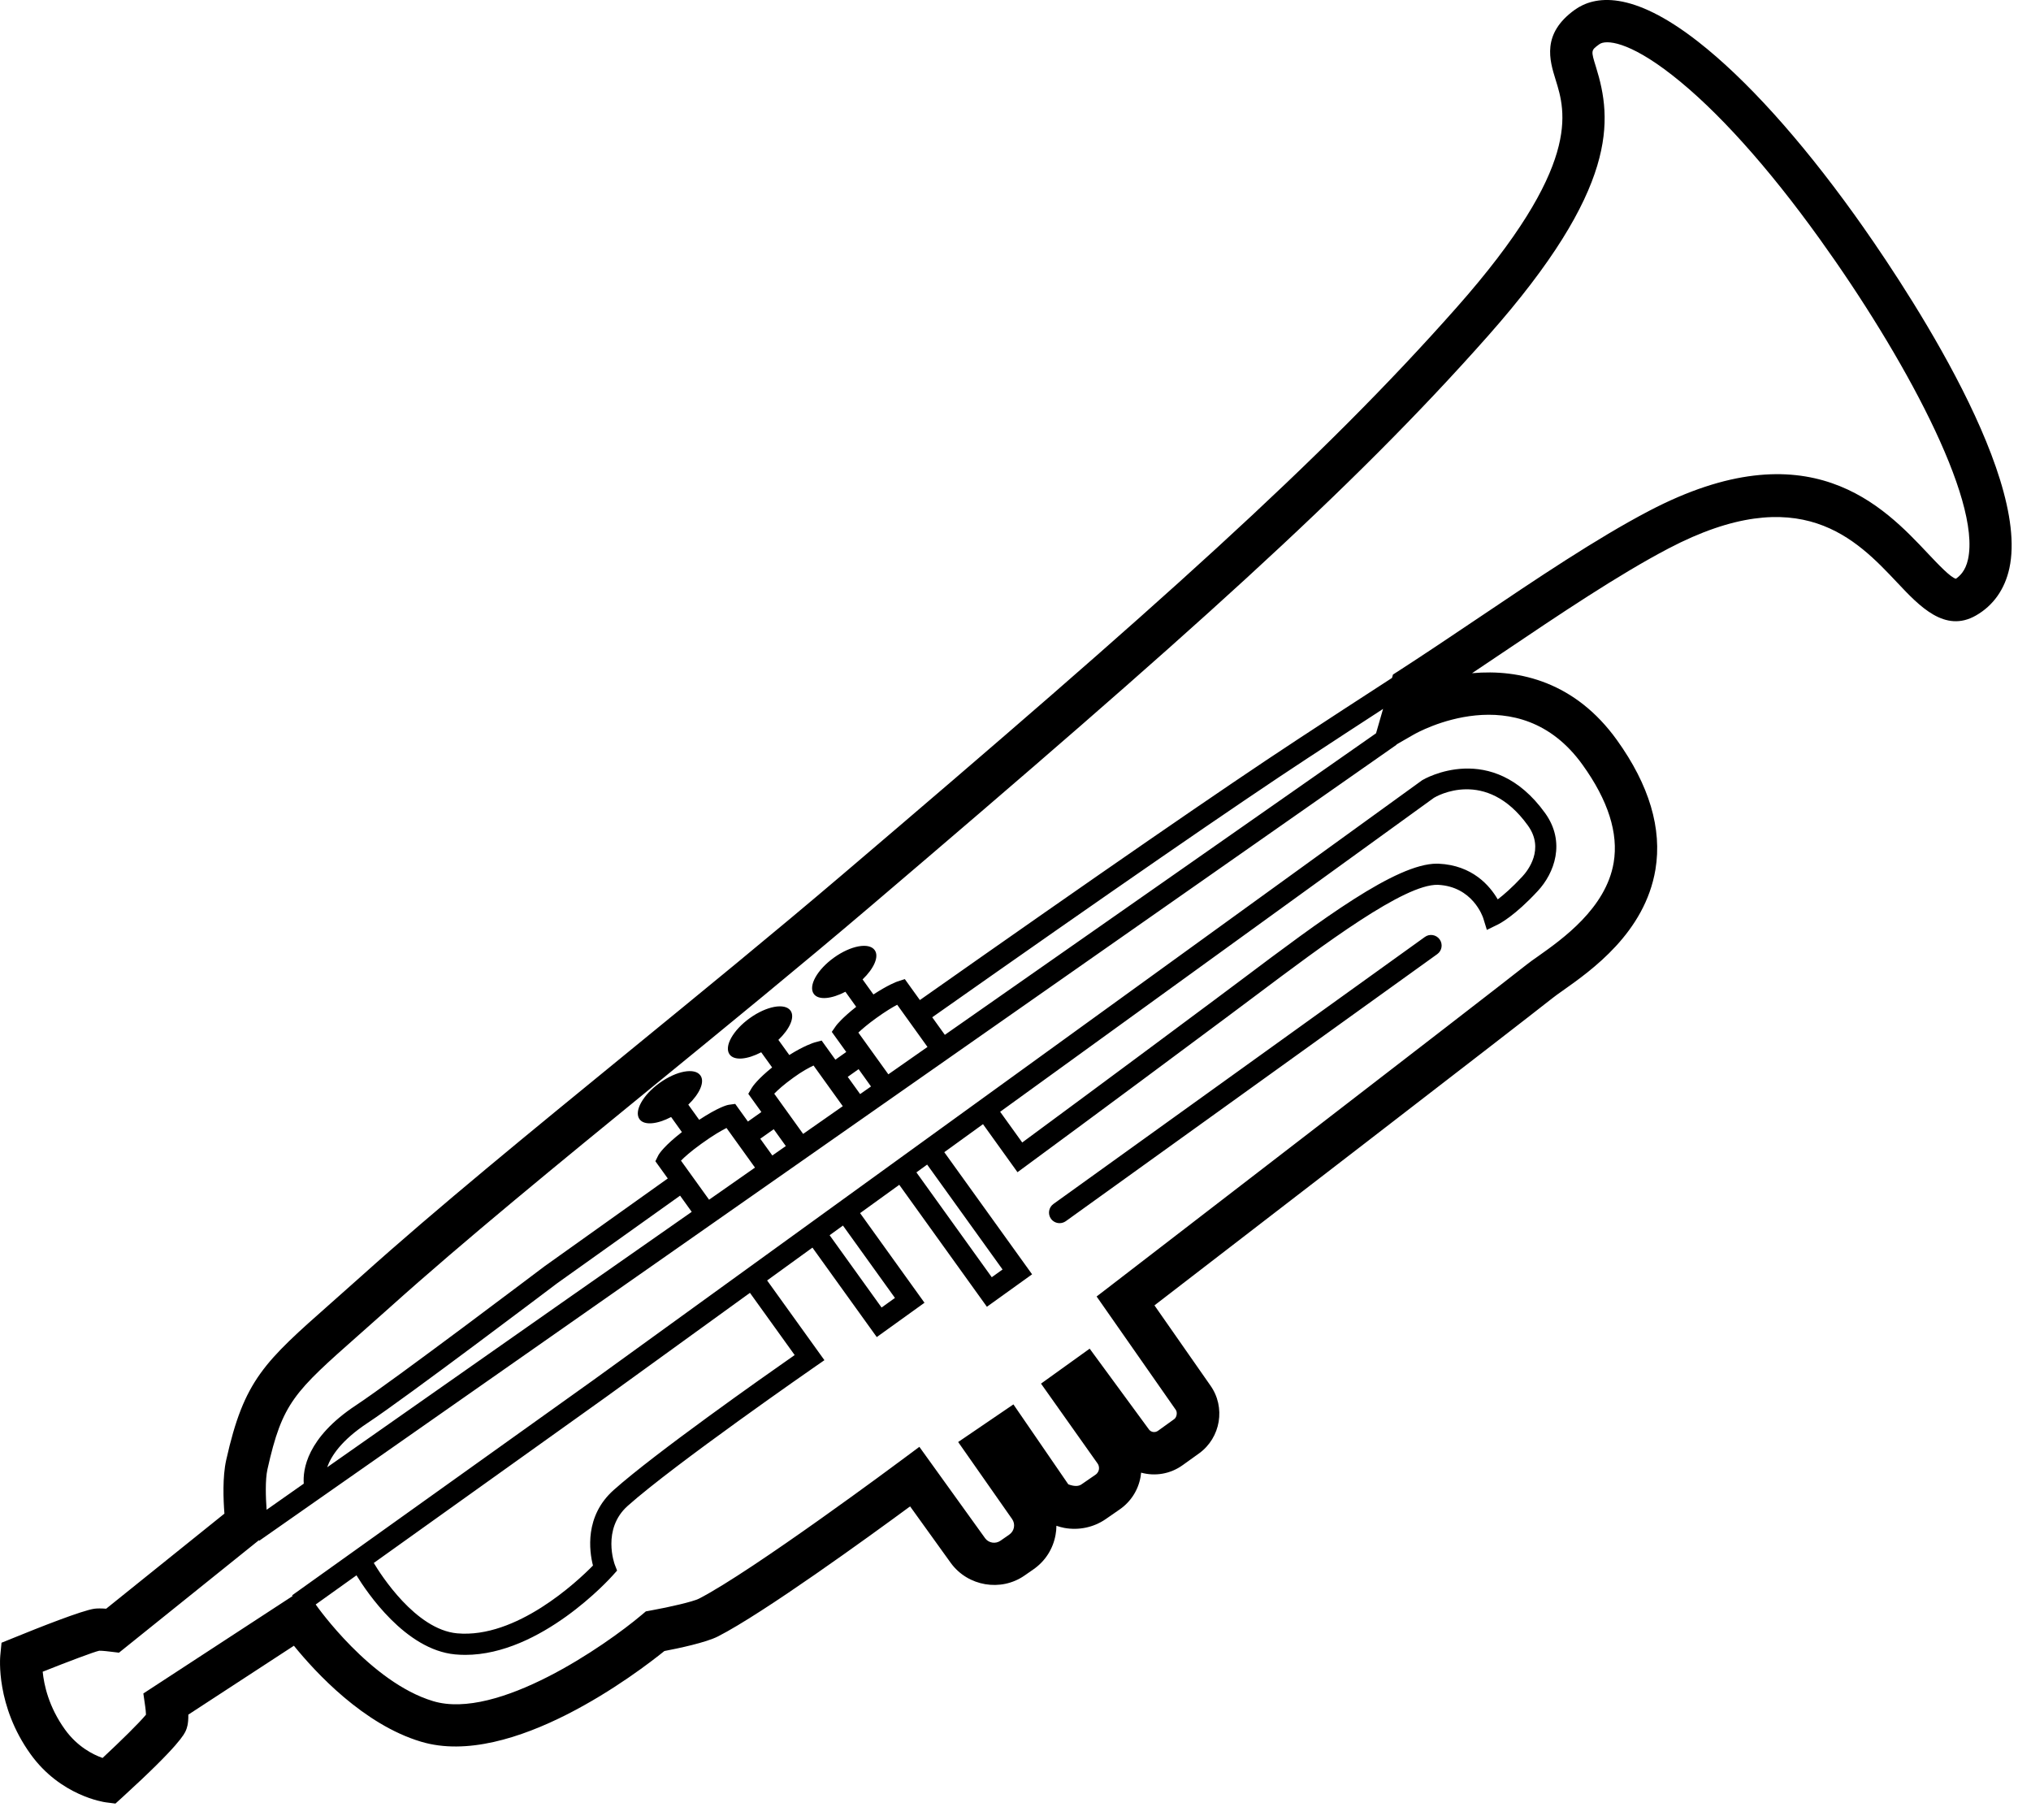 <svg width="48" height="43" viewBox="0 0 48 43" fill="none" xmlns="http://www.w3.org/2000/svg">
<path d="M43.823 5.068C42.536 3.278 41.26 1.866 40.134 0.986C38.564 -0.242 37.681 -0.101 37.217 0.232C36.428 0.799 36.623 1.426 36.765 1.884C37.001 2.642 37.396 3.911 34.421 7.271C31.219 10.889 27.358 14.327 19.914 20.664C18.295 22.043 16.563 23.457 14.873 24.838C12.532 26.751 10.32 28.557 8.547 30.149L7.83 30.786C6.247 32.185 5.769 32.607 5.346 34.502C5.257 34.899 5.278 35.439 5.304 35.768L2.509 38.015C2.391 38.006 2.299 38.007 2.234 38.015C1.946 38.053 0.908 38.464 0.316 38.706L0.036 38.819L0.007 39.119C0.002 39.167 -0.101 40.307 0.723 41.453C1.43 42.436 2.453 42.584 2.497 42.59L2.728 42.62L2.9 42.464C4.249 41.233 4.359 40.974 4.395 40.889C4.413 40.844 4.455 40.746 4.451 40.518L6.946 38.89C7.461 39.525 8.593 40.751 9.949 41.157C12.095 41.804 15.096 39.504 15.702 39.015C16.032 38.952 16.687 38.815 16.972 38.668C18.047 38.118 20.525 36.321 21.509 35.597L22.473 36.937C22.875 37.486 23.656 37.62 24.215 37.23L24.425 37.084C24.703 36.891 24.888 36.601 24.947 36.268C24.96 36.197 24.967 36.126 24.967 36.055C25.027 36.077 25.09 36.093 25.155 36.106C25.495 36.168 25.849 36.093 26.13 35.899L26.461 35.67C26.724 35.488 26.9 35.214 26.956 34.899C26.962 34.866 26.966 34.833 26.969 34.8C27.296 34.889 27.655 34.836 27.953 34.621L28.335 34.347C28.853 33.975 28.972 33.25 28.603 32.736L27.284 30.847C28.999 29.527 35.822 24.275 36.69 23.587C36.752 23.537 36.836 23.478 36.934 23.409C37.612 22.93 38.874 22.039 39.124 20.549C39.285 19.583 38.979 18.553 38.214 17.488C37.234 16.124 35.923 15.805 34.79 15.908C35.024 15.752 35.259 15.593 35.495 15.435C36.845 14.526 38.242 13.585 39.433 12.961C42.544 11.332 43.871 12.741 44.84 13.769C45.367 14.329 45.967 14.963 46.698 14.545C47.108 14.311 47.381 13.925 47.489 13.428C47.994 11.107 44.81 6.443 43.823 5.068ZM37.401 18.072C38.006 18.912 38.254 19.691 38.137 20.384C37.956 21.463 36.916 22.197 36.357 22.593C36.241 22.674 36.142 22.744 36.069 22.803C35.102 23.57 26.384 30.279 26.296 30.346L25.917 30.637L27.787 33.314C27.831 33.374 27.812 33.491 27.751 33.535L27.37 33.809C27.3 33.861 27.204 33.846 27.156 33.782L25.753 31.87L24.603 32.696L25.94 34.584C25.979 34.64 25.976 34.697 25.971 34.725C25.966 34.754 25.949 34.808 25.893 34.847L25.561 35.076C25.501 35.117 25.412 35.136 25.248 35.076L23.951 33.187L22.645 34.076L23.92 35.897C23.96 35.954 23.975 36.024 23.963 36.093C23.951 36.162 23.912 36.222 23.854 36.263L23.644 36.409C23.527 36.49 23.365 36.463 23.283 36.351L21.728 34.19L21.32 34.493C21.285 34.52 17.771 37.136 16.516 37.779C16.383 37.847 15.829 37.976 15.395 38.054L15.264 38.078L15.162 38.164C14.307 38.885 11.755 40.658 10.236 40.199C8.754 39.755 7.486 37.95 7.473 37.932L7.461 37.915L8.425 37.226C8.668 37.623 9.58 38.986 10.758 39.095C10.838 39.102 10.917 39.106 10.996 39.106C12.784 39.106 14.411 37.308 14.482 37.228L14.584 37.114L14.529 36.972C14.526 36.964 14.217 36.135 14.836 35.584C15.941 34.599 19.241 32.31 19.275 32.287L19.484 32.142L18.13 30.258L19.201 29.482L20.721 31.596L21.849 30.785L20.327 28.667L21.253 27.998L23.324 30.88L24.392 30.113L22.317 27.227L23.232 26.565L24.047 27.7L24.251 27.55C24.251 27.55 25.991 26.273 28.99 24.039L29.645 23.549C31.314 22.295 33.192 20.89 33.98 20.909C34.805 20.947 35.044 21.666 35.054 21.695L35.14 21.974L35.402 21.846C35.441 21.827 35.8 21.643 36.344 21.054C36.733 20.636 37.011 19.904 36.518 19.216C35.261 17.468 33.646 18.415 33.613 18.436L14.02 32.614L6.904 37.698L6.916 37.715L3.388 40.018L3.433 40.333C3.441 40.386 3.448 40.463 3.45 40.519C3.301 40.702 2.855 41.141 2.424 41.542C2.197 41.462 1.828 41.276 1.535 40.869C1.151 40.335 1.039 39.814 1.009 39.504C1.609 39.265 2.228 39.032 2.345 39.008C2.42 39.006 2.598 39.028 2.603 39.029L2.812 39.054L6.118 36.397L6.127 36.409L33.007 17.598L33.003 17.593L33.405 17.362C33.505 17.303 35.89 15.968 37.401 18.072ZM17.724 30.551L18.781 32.021C18.027 32.547 15.48 34.34 14.503 35.211C13.812 35.827 13.927 36.654 14.014 36.995C13.639 37.378 12.203 38.723 10.804 38.597C9.822 38.507 8.994 37.203 8.834 36.934L14.312 33.02L17.724 30.551ZM19.922 28.961L21.151 30.671L20.835 30.898L19.607 29.189L19.922 28.961ZM21.912 27.52L23.694 29.999L23.439 30.182L21.658 27.704L21.912 27.52ZM23.637 26.272L33.889 18.853C33.938 18.822 35.121 18.129 36.111 19.509C36.51 20.064 36.11 20.572 35.977 20.715C35.734 20.977 35.535 21.148 35.397 21.253C35.208 20.928 34.797 20.447 34.002 20.41C33.987 20.409 33.972 20.409 33.957 20.409C32.993 20.409 31.22 21.74 29.345 23.149L28.691 23.638C26.291 25.426 24.698 26.6 24.159 26.998L23.637 26.272ZM16.572 27.031C16.864 26.82 17.058 26.711 17.17 26.655L17.843 27.591L16.758 28.35L16.094 27.427C16.177 27.342 16.323 27.21 16.572 27.031ZM18.759 25.46C18.955 25.318 19.117 25.231 19.227 25.179L19.918 26.14L18.981 26.795L18.298 25.845C18.382 25.758 18.526 25.627 18.759 25.46ZM20.721 24.049C20.934 23.896 21.096 23.8 21.204 23.743L21.92 24.74L20.995 25.387L20.286 24.401C20.372 24.32 20.51 24.2 20.721 24.049ZM32.521 17.328L22.33 24.454L22.032 24.039C26.24 21.077 29.232 19.012 30.912 17.911L31.009 17.848C31.487 17.534 32.059 17.159 32.687 16.752L32.521 17.328ZM20.585 25.674L20.328 25.854L20.035 25.447L20.292 25.265L20.585 25.674ZM18.572 27.082L18.253 27.305L17.968 26.909L18.286 26.684L18.572 27.082ZM16.348 28.637L13.45 30.663L7.732 34.673C7.827 34.405 8.071 34.032 8.69 33.624C9.598 33.024 13.022 30.435 13.162 30.329C13.162 30.329 14.326 29.497 16.073 28.254L16.348 28.637ZM46.512 13.215C46.449 13.506 46.304 13.618 46.226 13.676C46.103 13.652 45.794 13.323 45.568 13.084C44.515 11.965 42.752 10.093 38.969 12.075C37.729 12.725 36.309 13.681 34.937 14.605C34.305 15.03 33.679 15.451 33.078 15.839L32.921 15.94L32.898 16.02C32.08 16.548 31.333 17.038 30.735 17.429L30.638 17.493C28.952 18.598 25.955 20.666 21.74 23.632L21.384 23.137L21.211 23.193C21.187 23.2 20.988 23.275 20.642 23.5L20.386 23.144C20.652 22.889 20.783 22.606 20.672 22.452C20.538 22.265 20.106 22.344 19.709 22.63C19.311 22.916 19.098 23.299 19.233 23.487C19.343 23.64 19.653 23.607 19.98 23.436L20.235 23.792C19.901 24.055 19.773 24.219 19.759 24.239L19.658 24.384L20 24.859L19.743 25.041L19.418 24.589L19.251 24.634C19.223 24.642 18.994 24.716 18.654 24.931L18.396 24.573C18.663 24.319 18.793 24.036 18.683 23.882C18.548 23.695 18.117 23.774 17.719 24.06C17.322 24.346 17.108 24.729 17.243 24.917C17.354 25.07 17.663 25.037 17.99 24.866L18.248 25.224C17.911 25.496 17.787 25.672 17.766 25.709L17.685 25.848L17.994 26.278L17.676 26.503L17.376 26.086L17.228 26.106C17.173 26.113 16.962 26.175 16.524 26.462L16.267 26.104C16.533 25.849 16.664 25.566 16.553 25.413C16.419 25.225 15.987 25.305 15.59 25.59C15.192 25.876 14.979 26.26 15.114 26.447C15.224 26.601 15.534 26.567 15.861 26.396L16.116 26.752C15.711 27.067 15.582 27.254 15.556 27.306L15.489 27.441L15.782 27.848C14.035 29.091 12.871 29.923 12.866 29.926C12.83 29.953 9.309 32.616 8.414 33.207C7.246 33.977 7.155 34.734 7.179 35.06L6.301 35.677C6.28 35.389 6.265 34.972 6.321 34.72C6.674 33.142 6.952 32.897 8.492 31.535L9.215 30.893C10.971 29.317 13.174 27.517 15.505 25.613C17.192 24.235 18.936 22.81 20.563 21.425C28.043 15.056 31.927 11.597 35.17 7.934C38.259 4.444 38.106 2.828 37.72 1.587C37.597 1.191 37.597 1.191 37.8 1.044C37.951 0.936 38.486 0.967 39.518 1.774C40.571 2.596 41.779 3.937 43.01 5.652C44.977 8.388 46.822 11.788 46.512 13.215ZM34.024 22.198C34.105 22.311 34.079 22.467 33.967 22.547L25.188 28.858C25.143 28.889 25.092 28.904 25.042 28.904C24.964 28.904 24.887 28.868 24.838 28.8C24.758 28.688 24.784 28.532 24.896 28.451L33.675 22.141C33.786 22.06 33.943 22.086 34.024 22.198Z" fill="black"/>
</svg>
